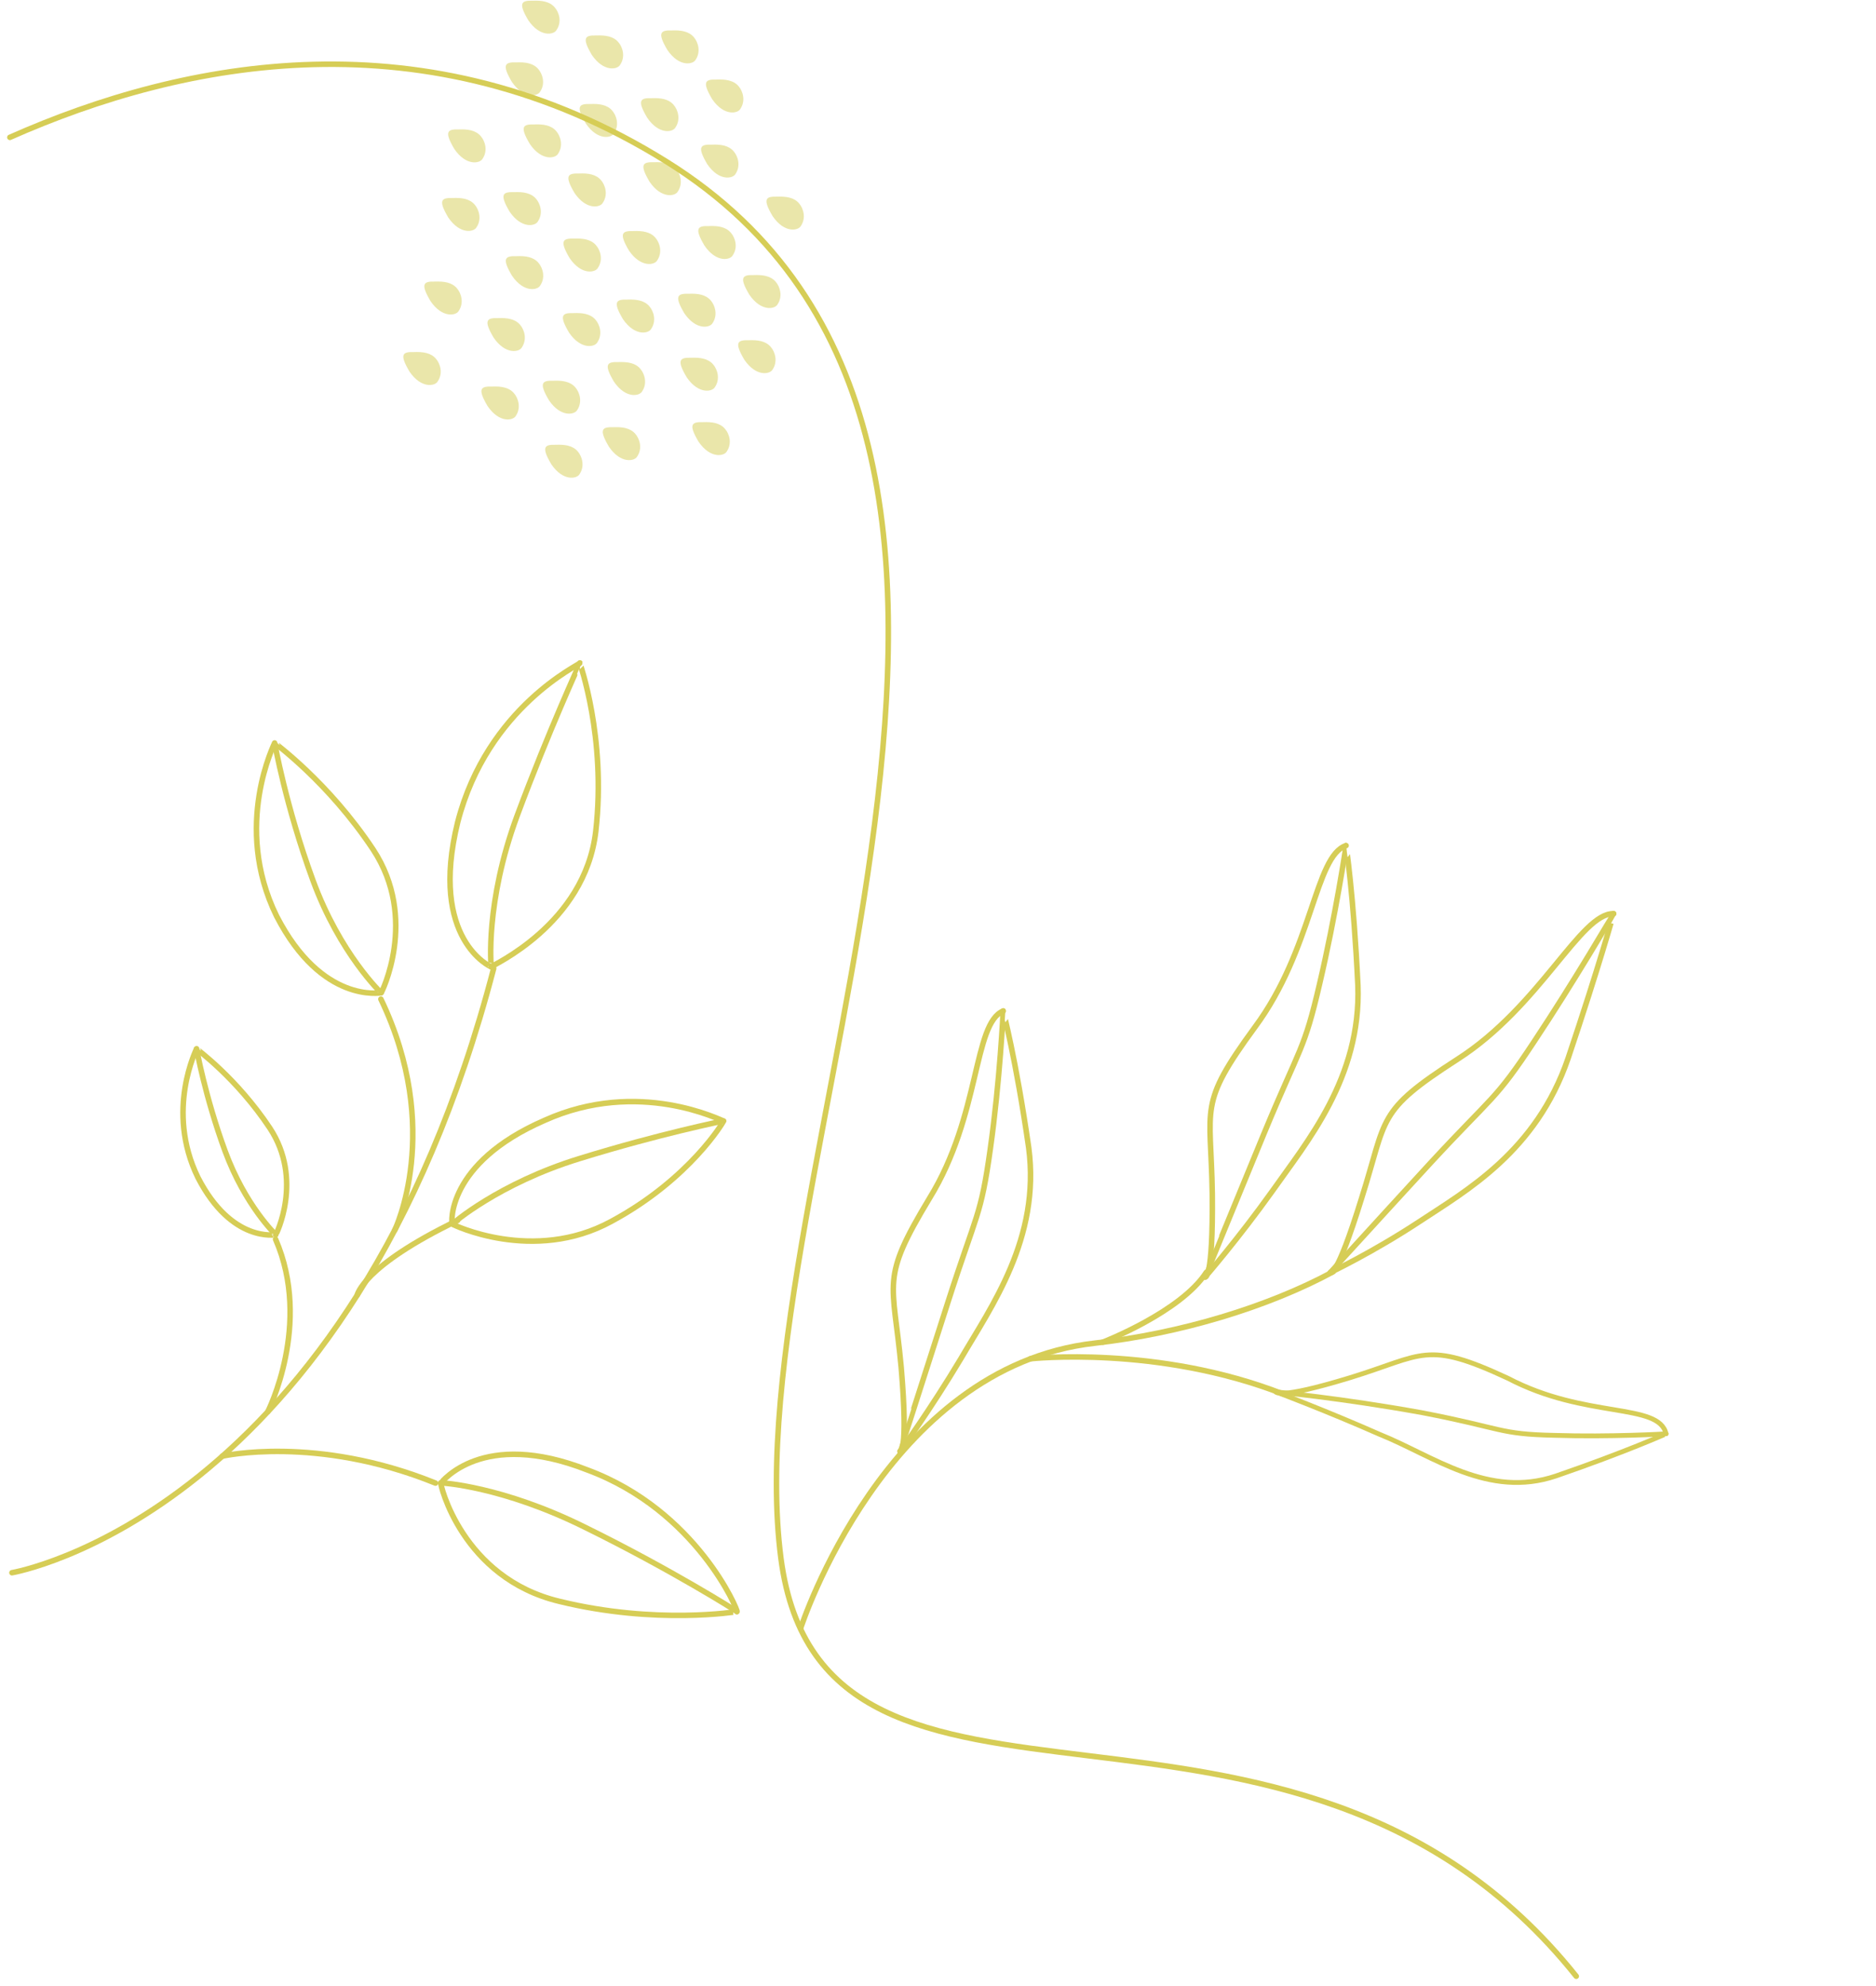 <svg width="255" height="270" viewBox="0 0 255 270" fill="none" xmlns="http://www.w3.org/2000/svg">
<path d="M108.83 221.355C108.83 221.355 120.309 185.809 148.812 182.6C160.31 181.31 172.292 177.725 181.24 172.877" stroke="#D6CD56" stroke-width="0.75" stroke-miterlimit="10" stroke-linecap="round" stroke-linejoin="round"/>
<path d="M180.827 172.989C180.851 172.964 181.62 174.068 185.051 162.994C188.61 151.805 186.993 151.168 198.129 143.994C209.374 136.789 214.853 124.1 219.331 124.217C219.336 124.194 217.418 131.168 213.152 143.868C208.807 156.569 199.288 161.875 192.935 166.076C186.537 170.287 180.834 172.985 180.827 172.989Z" stroke="#D6CD56" stroke-width="0.75" stroke-miterlimit="10" stroke-linecap="round" stroke-linejoin="round"/>
<path d="M180.828 172.989C180.856 172.97 185.966 167.329 194.411 158.137C202.993 148.846 203.198 149.694 208.538 141.589C213.952 133.444 219.333 124.217 219.34 124.212" stroke="#D6CD56" stroke-width="0.75" stroke-miterlimit="10" stroke-linecap="round" stroke-linejoin="round"/>
<path d="M163.803 173.612C163.784 173.614 164.905 174.223 164.782 162.279C164.608 150.319 162.794 150.289 170.554 139.674C178.462 129.023 178.72 116.351 182.971 114.956C182.952 114.958 183.979 121.418 184.576 133.972C185.038 146.554 177.581 155.306 172.976 161.882C168.271 168.474 163.803 173.612 163.803 173.612Z" stroke="#D6CD56" stroke-width="0.75" stroke-miterlimit="10" stroke-linecap="round" stroke-linejoin="round"/>
<path d="M163.802 173.613C163.809 173.608 166.987 165.793 171.866 153.977C176.782 142.125 177.258 142.876 179.377 133.732C181.529 124.576 182.982 114.959 182.97 114.957" stroke="#D6CD56" stroke-width="0.75" stroke-miterlimit="10" stroke-linecap="round" stroke-linejoin="round"/>
<path d="M173.415 189.216C173.45 189.193 173.473 190.364 183.53 187.289C193.563 184.208 193.786 182.165 204.984 187.381C215.579 192.943 225.47 190.646 226.468 194.926C226.503 194.902 221.01 197.38 211.492 200.658C202.271 203.771 194.792 197.906 187.516 194.991C180.543 191.905 173.422 189.211 173.415 189.216Z" stroke="#D6CD56" stroke-width="0.651" stroke-miterlimit="10" stroke-linecap="round" stroke-linejoin="round"/>
<path d="M173.414 189.216C173.372 189.244 182.1 190.026 193.374 192.069C204.473 194.216 203.672 194.968 211.304 195.134C218.824 195.375 226.453 194.935 226.467 194.926" stroke="#D6CD56" stroke-width="0.651" stroke-miterlimit="10" stroke-linecap="round" stroke-linejoin="round"/>
<path d="M122.34 197.31C122.302 197.314 123.504 197.799 122.498 185.9C121.401 174.001 119.586 174.093 126.366 162.868C133.286 151.611 132.283 139.132 136.369 137.441C136.338 137.441 138.056 143.719 139.828 156.025C141.465 168.359 134.702 177.687 130.621 184.688C126.43 191.691 122.34 197.31 122.34 197.31Z" stroke="#D6CD56" stroke-width="0.75" stroke-miterlimit="10" stroke-linecap="round" stroke-linejoin="round"/>
<path d="M122.339 197.31C122.346 197.305 124.977 189.151 128.879 176.945C132.795 164.73 133.319 165.448 134.606 156.225C135.911 146.999 136.368 137.441 136.363 137.434" stroke="#D6CD56" stroke-width="0.75" stroke-miterlimit="10" stroke-linecap="round" stroke-linejoin="round"/>
<path d="M149.91 182.464C149.91 182.464 160.54 178.351 163.979 172.96" stroke="#D6CD56" stroke-width="0.75" stroke-miterlimit="10" stroke-linecap="round" stroke-linejoin="round"/>
<path d="M140.064 184.721C140.064 184.721 157.382 182.817 174.539 189.566" stroke="#D6CD56" stroke-width="0.75" stroke-miterlimit="10" stroke-linecap="round" stroke-linejoin="round"/>
<path d="M1.342 18.673C25.104 8.128 58.018 1.691 90.574 21.959C152.044 60.232 99.436 160.4 106.149 211.844C111.913 256.009 175.632 220.308 214.255 268.668" stroke="#D6CD56" stroke-width="0.75" stroke-miterlimit="10" stroke-linecap="round" stroke-linejoin="round"/>
<path d="M1.625 213.809C1.625 213.809 47.704 206.028 67.106 131.652" stroke="#D6CD56" stroke-width="0.75" stroke-miterlimit="10" stroke-linecap="round" stroke-linejoin="round"/>
<path d="M53.653 167.242C53.653 167.242 60.278 153.545 51.773 135.828" stroke="#D6CD56" stroke-width="0.75" stroke-miterlimit="10" stroke-linecap="round" stroke-linejoin="round"/>
<path d="M66.772 131.441C66.772 131.466 58.268 127.771 62.215 111.771C66.268 96.056 78.882 90.335 78.825 90.139C78.776 90.123 82.439 100.182 80.982 113.024C79.493 125.728 66.764 131.279 66.772 131.441Z" stroke="#D6CD56" stroke-width="0.75" stroke-miterlimit="10" stroke-linecap="round" stroke-linejoin="round"/>
<path d="M66.775 131.441C66.751 131.474 65.912 122.758 70.283 110.925C74.661 99.165 78.836 90.172 78.82 90.139" stroke="#D6CD56" stroke-width="0.75" stroke-miterlimit="10" stroke-linecap="round" stroke-linejoin="round"/>
<path d="M61.487 166.413C61.325 166.446 60.6 158.153 74.012 152.318C86.846 146.523 98.102 152.383 98.346 152.391C98.419 152.407 93.772 160.301 83.094 166.047C72.482 171.841 61.438 166.454 61.487 166.413Z" stroke="#D6CD56" stroke-width="0.75" stroke-miterlimit="10" stroke-linecap="round" stroke-linejoin="round"/>
<path d="M61.489 166.414C61.448 166.406 67.763 160.888 78.782 157.503C89.785 154.101 98.322 152.4 98.339 152.392" stroke="#D6CD56" stroke-width="0.75" stroke-miterlimit="10" stroke-linecap="round" stroke-linejoin="round"/>
<path d="M59.92 201.593C60.074 201.536 65.502 194.187 79.875 199.851C94.719 205.369 100.391 219.066 100.18 219.098C100.196 219.098 89.177 220.921 76.058 217.707C62.768 214.541 59.765 201.617 59.92 201.593Z" stroke="#D6CD56" stroke-width="0.75" stroke-miterlimit="10" stroke-linecap="round" stroke-linejoin="round"/>
<path d="M59.916 201.592C59.981 201.584 68.282 202.015 79.668 207.704C91.159 213.36 100.225 219.073 100.176 219.098" stroke="#D6CD56" stroke-width="0.75" stroke-miterlimit="10" stroke-linecap="round" stroke-linejoin="round"/>
<path d="M51.797 134.989C51.829 134.908 43.797 136.584 37.595 124.539C31.54 112.186 37.441 100.865 37.335 100.987C37.327 101.06 44.602 106.269 50.73 115.506C56.907 124.898 51.837 135.038 51.797 134.989Z" stroke="#D6CD56" stroke-width="0.75" stroke-miterlimit="10" stroke-linecap="round" stroke-linejoin="round"/>
<path d="M51.796 134.988C51.812 134.948 46.229 129.723 42.542 119.696C38.848 109.637 37.334 100.978 37.334 100.986" stroke="#D6CD56" stroke-width="0.75" stroke-miterlimit="10" stroke-linecap="round" stroke-linejoin="round"/>
<path d="M37.476 167.868C37.5 167.811 31.527 169.057 26.912 160.096C22.412 150.908 26.798 142.493 26.717 142.583C26.709 142.632 32.129 146.514 36.686 153.374C41.285 160.357 37.508 167.901 37.476 167.868Z" stroke="#D6CD56" stroke-width="0.75" stroke-miterlimit="10" stroke-linecap="round" stroke-linejoin="round"/>
<path d="M37.48 167.867C37.488 167.843 33.345 163.953 30.595 156.49C27.852 149.011 26.721 142.573 26.721 142.573" stroke="#D6CD56" stroke-width="0.75" stroke-miterlimit="10" stroke-linecap="round" stroke-linejoin="round"/>
<path d="M48.551 176.078C48.551 176.078 49.251 172.164 62.191 165.922" stroke="#D6CD56" stroke-width="0.75" stroke-miterlimit="10" stroke-linecap="round" stroke-linejoin="round"/>
<path d="M30.225 197.963C30.225 197.963 42.937 195.041 59.197 201.625" stroke="#D6CD56" stroke-width="0.75" stroke-miterlimit="10" stroke-linecap="round" stroke-linejoin="round"/>
<path d="M36.393 191.934C36.393 191.934 42.464 179.987 37.459 168.479" stroke="#D6CD56" stroke-width="0.75" stroke-miterlimit="10" stroke-linecap="round" stroke-linejoin="round"/>
<g opacity="0.5">
<path d="M86.361 58.986C85.667 58.171 84.576 58.03 83.378 58.077C81.863 58.036 81.344 58.326 82.772 60.737C84.401 63.12 86.287 62.689 86.61 62.063C87.357 60.965 86.953 59.659 86.361 58.986Z" fill="#D6CD56"/>
<path d="M78.208 52.669C77.515 51.855 76.424 51.713 75.225 51.76C73.71 51.72 73.192 52.01 74.619 54.42C76.242 56.804 78.134 56.373 78.457 55.747C79.198 54.649 78.794 53.343 78.208 52.669Z" fill="#D6CD56"/>
<path d="M78.532 61.37C77.839 60.555 76.748 60.42 75.549 60.468C74.034 60.427 73.516 60.717 74.944 63.127C76.573 65.511 78.458 65.08 78.782 64.454C79.522 63.349 79.118 62.043 78.532 61.37Z" fill="#D6CD56"/>
<path d="M69.865 53.459C69.171 52.644 68.08 52.502 66.882 52.55C65.367 52.509 64.848 52.799 66.275 55.209C67.905 57.593 69.79 57.162 70.114 56.536C70.854 55.438 70.45 54.132 69.865 53.459Z" fill="#D6CD56"/>
<path d="M70.687 44.147C69.993 43.332 68.902 43.198 67.704 43.245C66.189 43.204 65.67 43.494 67.098 45.904C68.727 48.288 70.613 47.857 70.936 47.231C71.677 46.12 71.279 44.814 70.687 44.147Z" fill="#D6CD56"/>
<path d="M87.034 50.132C86.341 49.317 85.25 49.183 84.051 49.223C82.536 49.183 82.018 49.472 83.445 51.883C85.075 54.273 86.96 53.836 87.284 53.209C88.024 52.112 87.62 50.806 87.034 50.132Z" fill="#D6CD56"/>
<path d="M80.947 43.467C80.254 42.653 79.163 42.518 77.958 42.565C76.443 42.525 75.924 42.814 77.352 45.225C78.981 47.608 80.873 47.178 81.19 46.551C81.937 45.447 81.533 44.141 80.947 43.467Z" fill="#D6CD56"/>
<path d="M104.767 47.162C104.073 46.347 102.982 46.206 101.784 46.253C100.269 46.212 99.75 46.502 101.178 48.912C102.807 51.296 104.693 50.865 105.016 50.239C105.757 49.141 105.353 47.835 104.767 47.162Z" fill="#D6CD56"/>
<path d="M96.611 40.845C95.917 40.031 94.826 39.889 93.628 39.936C92.113 39.896 91.594 40.185 93.022 42.596C94.651 44.98 96.543 44.549 96.86 43.922C97.6 42.825 97.196 41.519 96.611 40.845Z" fill="#D6CD56"/>
<path d="M96.938 49.544C96.244 48.73 95.153 48.588 93.948 48.635C92.433 48.595 91.914 48.885 93.342 51.295C94.971 53.679 96.864 53.248 97.18 52.622C97.927 51.524 97.523 50.218 96.938 49.544Z" fill="#D6CD56"/>
<path d="M88.263 41.638C87.569 40.823 86.478 40.682 85.28 40.729C83.765 40.689 83.246 40.978 84.674 43.389C86.303 45.773 88.189 45.342 88.512 44.715C89.259 43.611 88.855 42.305 88.263 41.638Z" fill="#D6CD56"/>
<path d="M89.092 32.322C88.398 31.507 87.308 31.366 86.102 31.413C84.587 31.372 84.069 31.662 85.496 34.072C87.126 36.456 89.018 36.025 89.334 35.399C90.082 34.301 89.678 32.995 89.092 32.322Z" fill="#D6CD56"/>
<path d="M105.44 38.306C104.746 37.491 103.655 37.35 102.457 37.397C100.942 37.357 100.416 37.646 101.851 40.057C103.48 42.441 105.366 42.01 105.689 41.383C106.429 40.286 106.025 38.98 105.44 38.306Z" fill="#D6CD56"/>
<path d="M99.347 31.642C98.653 30.827 97.562 30.686 96.364 30.733C94.849 30.693 94.33 30.982 95.758 33.393C97.387 35.776 99.273 35.346 99.596 34.719C100.343 33.622 99.939 32.316 99.347 31.642Z" fill="#D6CD56"/>
<path d="M81.019 33.345C80.325 32.531 79.234 32.389 78.036 32.436C76.521 32.396 76.002 32.685 77.43 35.096C79.059 37.48 80.945 37.049 81.268 36.422C82.015 35.325 81.611 34.019 81.019 33.345Z" fill="#D6CD56"/>
<path d="M72.867 27.029C72.174 26.214 71.083 26.073 69.878 26.12C68.363 26.079 67.844 26.369 69.272 28.779C70.901 31.163 72.793 30.732 73.11 30.106C73.857 29.009 73.453 27.702 72.867 27.029Z" fill="#D6CD56"/>
<path d="M73.189 35.729C72.496 34.914 71.405 34.773 70.2 34.827C68.685 34.786 68.166 35.076 69.594 37.487C71.223 39.87 73.115 39.439 73.432 38.813C74.179 37.709 73.775 36.402 73.189 35.729Z" fill="#D6CD56"/>
<path d="M64.523 27.819C63.829 27.004 62.738 26.869 61.54 26.917C60.025 26.876 59.506 27.166 60.934 29.576C62.563 31.96 64.449 31.529 64.772 30.903C65.513 29.799 65.109 28.492 64.523 27.819Z" fill="#D6CD56"/>
<path d="M65.345 18.505C64.651 17.691 63.56 17.549 62.362 17.596C60.847 17.556 60.328 17.846 61.756 20.256C63.386 22.64 65.271 22.209 65.594 21.583C66.341 20.485 65.938 19.172 65.345 18.505Z" fill="#D6CD56"/>
<path d="M81.693 24.491C81 23.676 79.909 23.535 78.704 23.588C77.189 23.548 76.67 23.838 78.098 26.248C79.727 28.632 81.619 28.201 81.936 27.575C82.683 26.471 82.279 25.164 81.693 24.491Z" fill="#D6CD56"/>
<path d="M75.607 17.826C74.913 17.011 73.822 16.869 72.624 16.917C71.109 16.876 70.59 17.166 72.018 19.576C73.647 21.96 75.533 21.529 75.856 20.903C76.597 19.805 76.192 18.499 75.607 17.826Z" fill="#D6CD56"/>
<path d="M99.726 20.572C99.032 19.757 97.941 19.616 96.743 19.663C95.228 19.622 94.709 19.912 96.137 22.323C97.766 24.706 99.652 24.275 99.975 23.649C100.716 22.551 100.312 21.245 99.726 20.572Z" fill="#D6CD56"/>
<path d="M91.567 14.255C90.873 13.441 89.782 13.299 88.577 13.346C87.062 13.306 86.543 13.595 87.971 16.006C89.6 18.39 91.492 17.959 91.809 17.333C92.556 16.235 92.152 14.929 91.567 14.255Z" fill="#D6CD56"/>
<path d="M91.891 22.956C91.197 22.141 90.106 22.006 88.901 22.053C87.386 22.013 86.868 22.302 88.295 24.713C89.924 27.097 91.817 26.666 92.133 26.04C92.88 24.935 92.477 23.622 91.891 22.956Z" fill="#D6CD56"/>
<path d="M83.222 15.042C82.528 14.227 81.438 14.092 80.239 14.139C78.724 14.099 78.205 14.389 79.633 16.799C81.262 19.183 83.148 18.752 83.471 18.126C84.212 17.021 83.808 15.715 83.222 15.042Z" fill="#D6CD56"/>
<path d="M62.107 39.189C61.413 38.374 60.322 38.239 59.124 38.28C57.609 38.239 57.09 38.529 58.518 40.94C60.147 43.323 62.039 42.892 62.356 42.266C63.096 41.162 62.693 39.856 62.107 39.189Z" fill="#D6CD56"/>
<path d="M108.612 27.642C107.919 26.827 106.828 26.693 105.63 26.733C104.115 26.693 103.596 26.982 105.024 29.393C106.653 31.776 108.538 31.346 108.862 30.719C109.602 29.615 109.198 28.316 108.612 27.642Z" fill="#D6CD56"/>
<path d="M73.169 9.388C72.476 8.573 71.385 8.432 70.186 8.479C68.671 8.439 68.153 8.728 69.58 11.139C71.21 13.523 73.095 13.092 73.418 12.465C74.159 11.368 73.755 10.062 73.169 9.388Z" fill="#D6CD56"/>
<path d="M59.258 48.771C58.564 47.956 57.474 47.815 56.268 47.862C54.753 47.822 54.235 48.111 55.662 50.522C57.292 52.905 59.177 52.474 59.5 51.848C60.248 50.751 59.844 49.444 59.258 48.771Z" fill="#D6CD56"/>
<path d="M98.547 58.298C97.853 57.484 96.763 57.342 95.557 57.389C94.042 57.349 93.524 57.639 94.951 60.049C96.581 62.433 98.473 62.002 98.789 61.376C99.543 60.278 99.139 58.972 98.547 58.298Z" fill="#D6CD56"/>
<path d="M75.404 1.005C74.711 0.191 73.62 0.049 72.415 0.096C70.9 0.056 70.381 0.345 71.809 2.756C73.438 5.14 75.33 4.709 75.647 4.083C76.401 2.978 75.997 1.672 75.404 1.005Z" fill="#D6CD56"/>
<path d="M84.051 5.732C83.357 4.917 82.266 4.776 81.061 4.823C79.546 4.782 79.028 5.072 80.455 7.483C82.085 9.866 83.977 9.435 84.293 8.809C85.041 7.712 84.637 6.399 84.051 5.732Z" fill="#D6CD56"/>
<path d="M100.393 11.717C99.699 10.903 98.608 10.768 97.403 10.815C95.888 10.775 95.37 11.064 96.797 13.475C98.427 15.858 100.319 15.428 100.635 14.801C101.382 13.697 100.978 12.391 100.393 11.717Z" fill="#D6CD56"/>
<path d="M94.306 5.048C93.612 4.234 92.522 4.092 91.323 4.139C89.808 4.099 89.289 4.388 90.717 6.799C92.346 9.183 94.232 8.752 94.555 8.126C95.296 7.028 94.892 5.715 94.306 5.048Z" fill="#D6CD56"/>
</g>
</svg>
